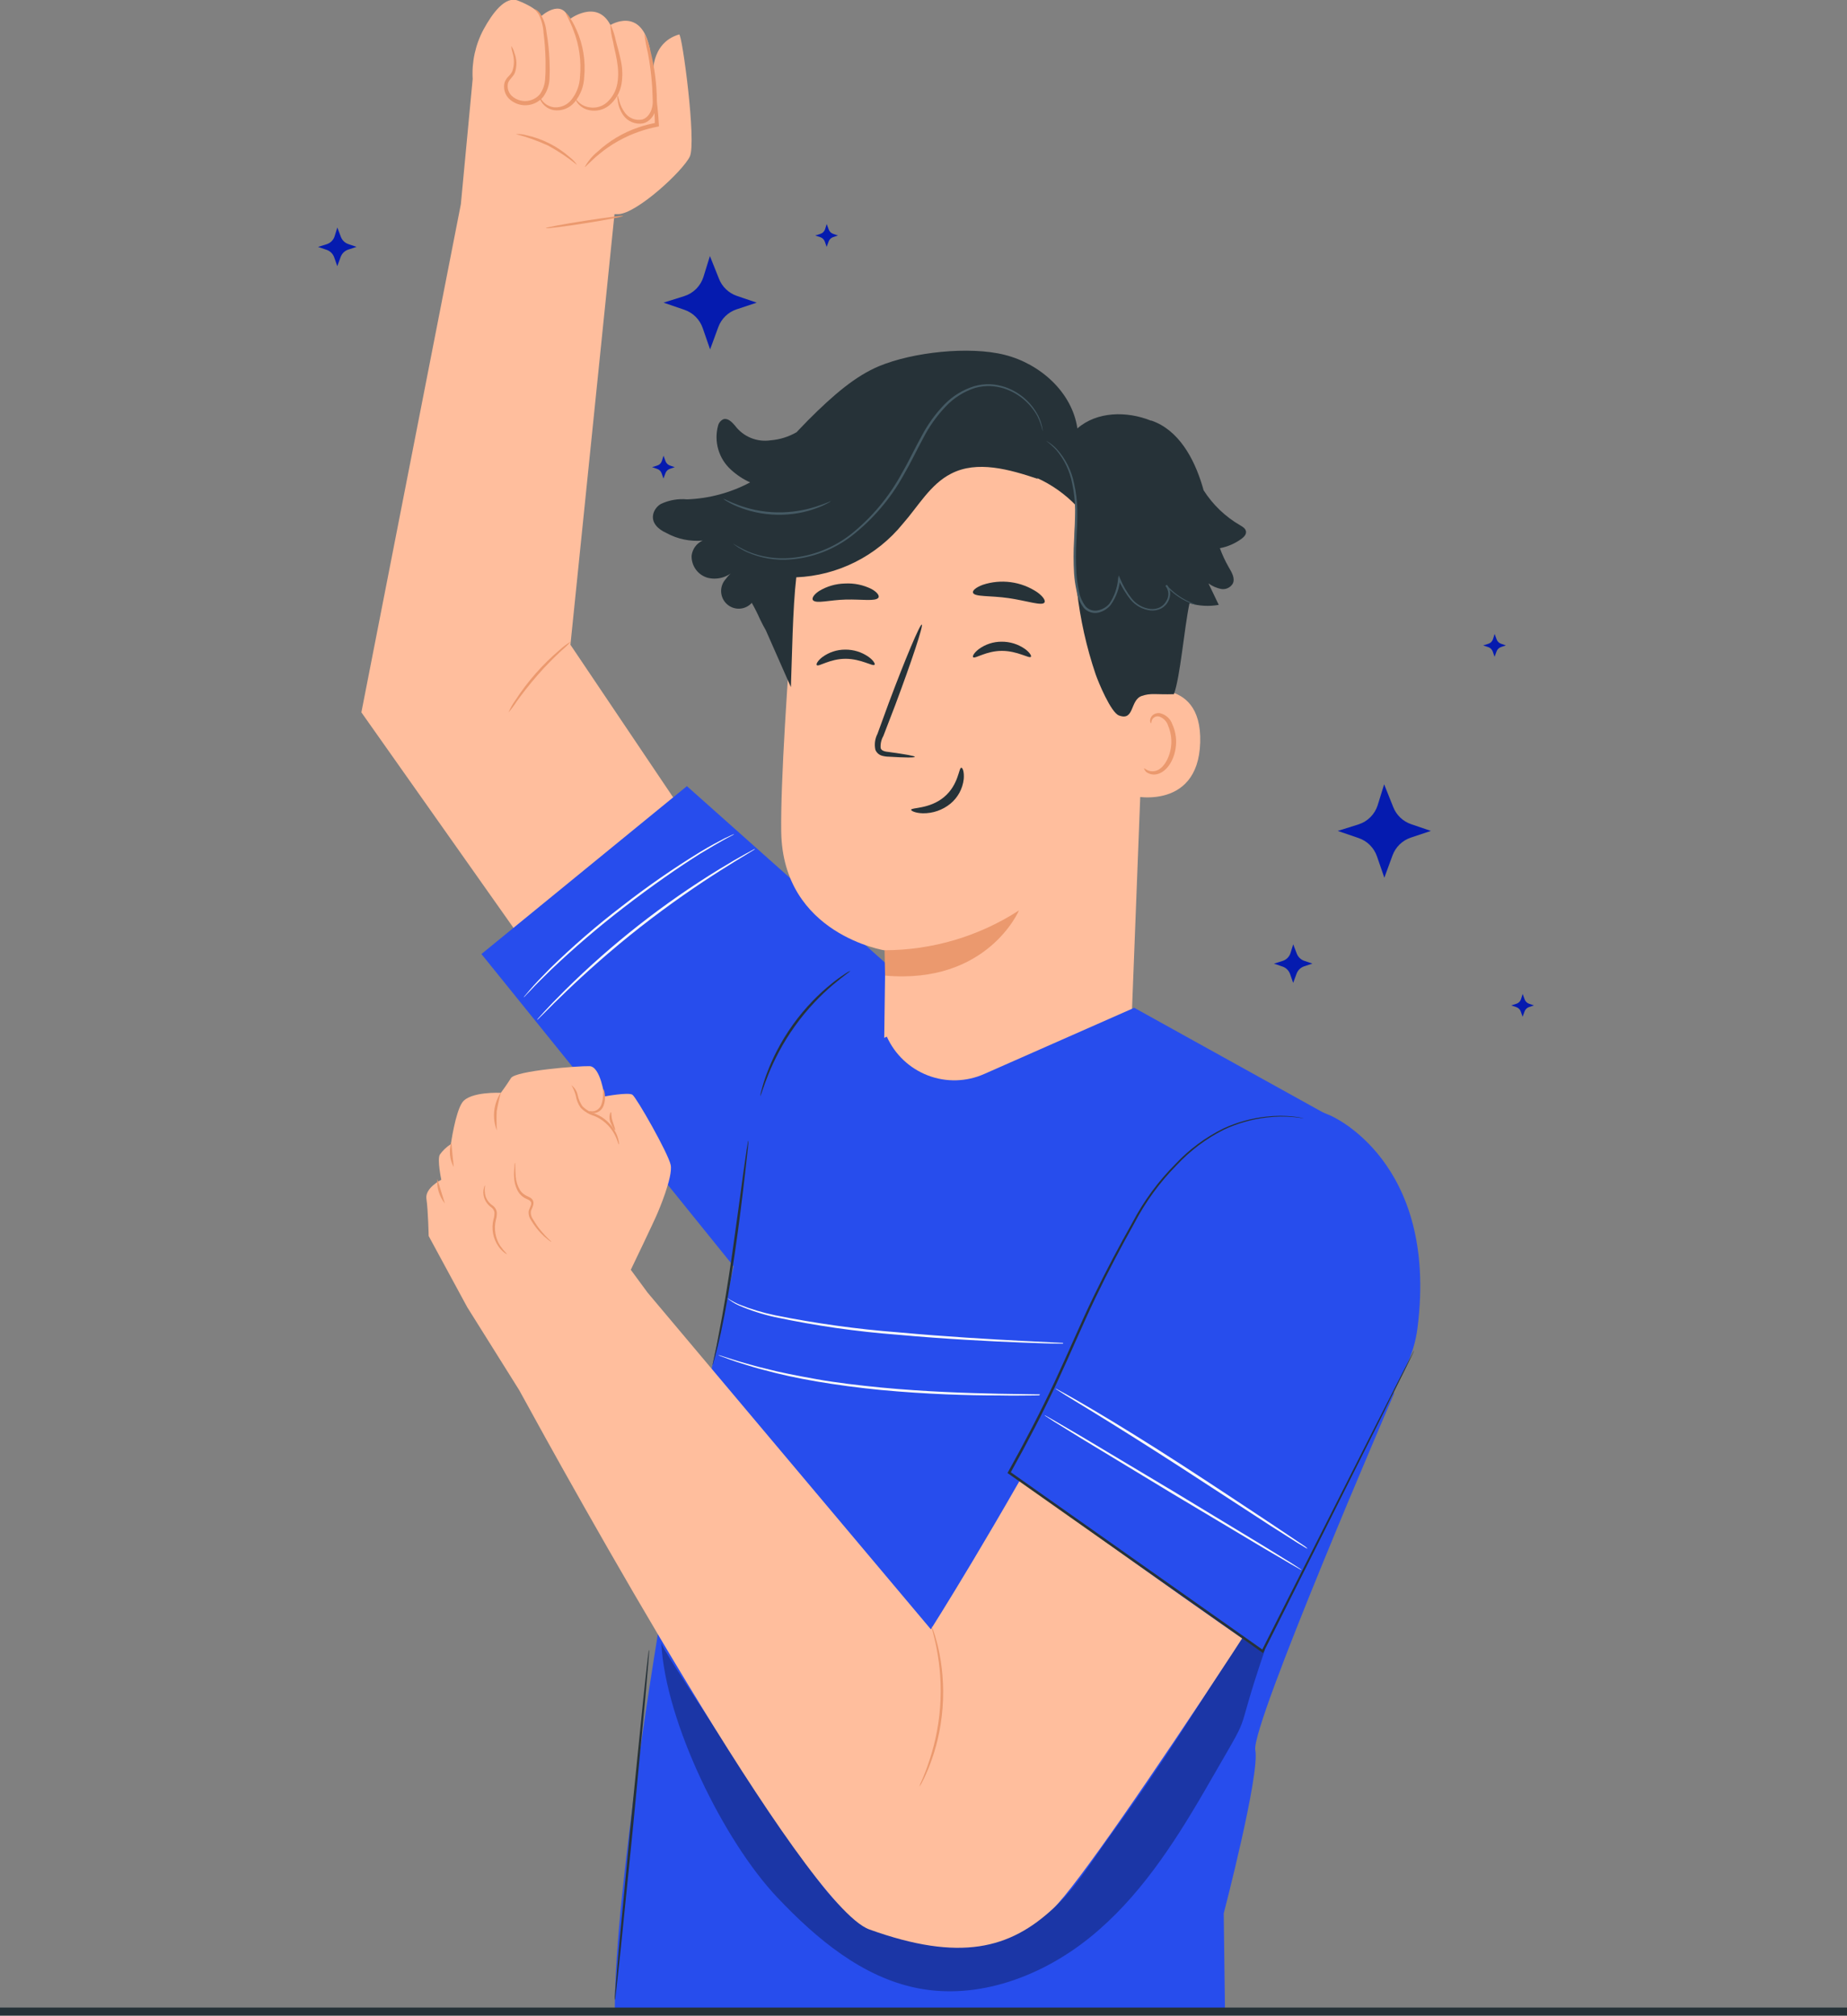 <svg width="360" height="393" viewBox="0 0 360 393" fill="none" xmlns="http://www.w3.org/2000/svg">
<rect x="0" y="0" width="360" height="393" fill="#808080" stroke="none"/>
<g clip-path="url(#clip0_3_15150)">
<path d="M134.853 160.855L111.184 125.684L119.77 41.745H120.469C124.058 41.698 133.129 33.317 134.453 30.508C135.776 27.699 132.952 6.583 132.374 6.714C126.613 8.4 127.293 15.001 127.293 15.001L126.622 9.383C124.916 1.189 118.978 4.879 118.978 4.879C116.311 -0.3 110.96 3.783 110.96 3.783C109.478 -0.609 105.367 3.259 105.367 3.259C105.367 3.259 105.367 1.854 100.93 0.112C98.497 -0.824 96.007 2.51 94.255 5.731C92.668 8.692 91.932 12.038 92.129 15.395L89.827 39.797L70.436 138.859L122.641 212.835L156.565 178.347L134.853 160.855Z" fill="#FFBE9D"/>
<path d="M113.981 32.559C114.599 31.427 115.428 30.425 116.423 29.609C118.708 27.487 121.411 25.87 124.357 24.861C125.531 24.45 126.738 24.137 127.964 23.925L127.638 24.318C127.638 21.64 127.284 19.346 127.209 17.67C127.104 16.787 127.139 15.892 127.312 15.02C127.529 15.875 127.66 16.751 127.703 17.633C128.067 19.843 128.307 22.072 128.421 24.309V24.646L128.086 24.712C126.905 24.938 125.743 25.251 124.608 25.648C121.757 26.632 119.104 28.123 116.778 30.049C114.997 31.519 114.065 32.643 113.981 32.559Z" fill="#EB996E"/>
<path d="M99.643 8.952C99.918 9.338 100.117 9.774 100.231 10.235C100.737 11.468 100.79 12.843 100.38 14.112C100.072 14.973 99.177 15.516 99 16.256C98.912 16.688 98.932 17.135 99.059 17.556C99.186 17.978 99.415 18.362 99.727 18.672C100.105 19.024 100.549 19.296 101.034 19.471C101.518 19.647 102.033 19.723 102.547 19.694C103.062 19.665 103.565 19.532 104.027 19.303C104.489 19.075 104.9 18.755 105.237 18.363C105.874 17.446 106.23 16.362 106.262 15.245C106.346 14.13 106.346 13.007 106.337 11.967C106.308 10.088 106.174 8.213 105.936 6.349C105.869 5.114 105.552 3.907 105.003 2.8C104.745 2.429 104.458 2.078 104.146 1.751C104.146 1.751 104.696 1.863 105.274 2.613C105.976 3.729 106.404 4.997 106.523 6.311C106.846 8.169 107.042 10.046 107.11 11.93C107.167 13.053 107.167 14.178 107.11 15.301C107.066 16.595 106.634 17.845 105.87 18.887C105.465 19.371 104.965 19.765 104.401 20.045C103.837 20.325 103.221 20.485 102.593 20.514C101.965 20.544 101.337 20.444 100.749 20.218C100.161 19.993 99.626 19.648 99.177 19.206C98.784 18.799 98.502 18.298 98.356 17.75C98.211 17.203 98.208 16.627 98.347 16.078C98.519 15.604 98.8 15.177 99.168 14.833C99.445 14.561 99.675 14.245 99.848 13.896C100.248 12.748 100.274 11.502 99.923 10.338C99.776 9.888 99.682 9.423 99.643 8.952Z" fill="#EB996E"/>
<path d="M105.227 18.887C105.302 18.887 105.376 19.243 105.777 19.73C106.351 20.405 107.163 20.832 108.042 20.919C108.682 20.963 109.322 20.849 109.908 20.586C110.493 20.323 111.005 19.92 111.398 19.412C112.408 18.134 112.986 16.566 113.048 14.936C113.328 11.905 112.904 8.85 111.809 6.012C110.998 3.811 110.168 2.594 110.28 2.519C110.392 2.444 111.37 3.577 112.349 5.787C113.649 8.675 114.173 11.855 113.869 15.011C113.801 16.805 113.146 18.526 112.004 19.908C111.524 20.488 110.906 20.936 110.206 21.212C109.507 21.487 108.75 21.579 108.005 21.481C107.511 21.407 107.037 21.228 106.616 20.957C106.195 20.686 105.836 20.328 105.563 19.908C105.153 19.299 105.19 18.887 105.227 18.887Z" fill="#EB996E"/>
<path d="M112.228 19.346C112.294 19.346 112.452 19.608 112.872 20.002C113.474 20.526 114.223 20.853 115.016 20.938C115.59 21.02 116.175 20.978 116.733 20.817C117.29 20.655 117.807 20.378 118.251 20.002C119.348 19.028 120.082 17.706 120.329 16.256C120.879 13.156 119.845 10.235 119.49 8.137C119.178 7.014 119 5.857 118.959 4.691C119.452 5.749 119.818 6.862 120.05 8.006C120.329 9.046 120.684 10.263 120.982 11.677C121.34 13.231 121.391 14.841 121.131 16.415C120.842 18.037 119.99 19.503 118.726 20.554C118.199 20.977 117.586 21.279 116.931 21.441C116.276 21.602 115.594 21.619 114.932 21.491C114.041 21.336 113.232 20.872 112.648 20.18C112.256 19.711 112.191 19.355 112.228 19.346Z" fill="#EB996E"/>
<path d="M120.366 18.625C120.432 18.625 120.506 18.981 120.683 19.618C120.91 20.5 121.309 21.327 121.858 22.052C122.238 22.55 122.75 22.931 123.335 23.151C123.92 23.371 124.555 23.422 125.167 23.298C126.491 22.933 127.339 21.247 127.218 19.552C127.169 16.469 126.857 13.396 126.286 10.366C125.98 9.117 125.746 7.85 125.587 6.573C126.196 7.724 126.624 8.962 126.855 10.244C127.601 13.291 127.995 16.414 128.029 19.552C128.16 21.425 127.2 23.569 125.354 24.047C124.612 24.182 123.848 24.098 123.153 23.805C122.458 23.513 121.863 23.024 121.438 22.399C120.885 21.589 120.533 20.658 120.413 19.683C120.282 19.009 120.32 18.634 120.366 18.625Z" fill="#EB996E"/>
<path d="M99.112 138.887C99.465 138.046 99.913 137.249 100.445 136.509C102.838 132.821 105.756 129.506 109.105 126.667C109.769 126.046 110.501 125.503 111.287 125.047C110.677 125.715 110.023 126.341 109.329 126.92C108.108 128.062 106.458 129.673 104.78 131.602C103.102 133.531 101.703 135.348 100.725 136.715C100.236 137.475 99.698 138.2 99.112 138.887Z" fill="#EB996E"/>
<path d="M182.723 196.748L133.884 153.242L93.835 185.97L150.608 256.275L182.723 196.748Z" fill="#274DED"/>
<path d="M102.067 194.425C102.155 194.273 102.262 194.131 102.384 194.004L103.372 192.843C104.23 191.832 105.553 190.446 107.213 188.769C111.626 184.454 116.296 180.41 121.196 176.662C126.048 172.87 131.109 169.356 136.354 166.137C138.377 164.91 140.083 164.011 141.239 163.412C141.836 163.121 142.302 162.915 142.619 162.775C142.775 162.693 142.941 162.63 143.113 162.588C142.973 162.7 142.819 162.794 142.656 162.869L141.314 163.58C140.167 164.226 138.517 165.172 136.513 166.389C132.523 168.89 127.144 172.588 121.448 176.999C116.585 180.747 111.917 184.744 107.464 188.976C105.777 190.624 104.416 191.963 103.521 192.936L102.468 194.032C102.351 194.18 102.217 194.312 102.067 194.425Z" fill="#FAFAFA"/>
<path d="M147.196 165.472C147.057 165.596 146.904 165.702 146.739 165.79L145.397 166.614C144.222 167.317 142.526 168.356 140.456 169.667C136.317 172.289 130.705 176.091 124.813 180.707C118.922 185.324 113.888 189.874 110.355 193.274C108.583 194.969 107.166 196.364 106.206 197.347L105.078 198.461C104.953 198.599 104.812 198.722 104.659 198.826C104.757 198.67 104.872 198.525 105.004 198.396L106.066 197.216C106.999 196.195 108.369 194.763 110.112 193.03C119.226 184.003 129.349 176.066 140.279 169.377C142.377 168.103 144.092 167.101 145.304 166.446L146.693 165.697C146.851 165.602 147.02 165.527 147.196 165.472Z" fill="#FAFAFA"/>
<path d="M112.471 32.147C110.719 30.736 108.847 29.483 106.877 28.401C104.837 27.462 102.719 26.703 100.547 26.135C101.22 26.096 101.894 26.169 102.542 26.35C105.723 27.033 108.674 28.529 111.109 30.695C111.639 31.101 112.099 31.592 112.471 32.147Z" fill="#EB996E"/>
<path d="M113.953 43.534C118.104 42.882 121.452 42.246 121.432 42.114C121.411 41.981 118.029 42.401 113.879 43.053C109.728 43.704 106.38 44.34 106.4 44.473C106.421 44.606 109.803 44.185 113.953 43.534Z" fill="#EB996E"/>
<path d="M154.887 114.279C155.62 104.897 159.842 96.135 166.714 89.738C173.585 83.341 182.602 79.776 191.971 79.753H193.901C214.718 80.933 225.345 99.343 223.602 120.215L219.873 216.665H172.152L172.572 185.286C172.572 185.286 152.557 182.205 152.268 162.11C152.137 152.371 153.47 132.37 154.887 114.279Z" fill="#FFBE9D"/>
<path d="M172.413 185.23C181.705 185.218 190.797 182.523 198.608 177.467C198.608 177.467 192.474 191.944 172.506 190.174L172.413 185.23Z" fill="#EB996E"/>
<path d="M159.203 129.654C159.557 130.029 161.72 128.418 164.796 128.418C167.873 128.418 170.129 129.963 170.455 129.579C170.623 129.411 170.259 128.737 169.271 128.025C167.94 127.102 166.358 126.614 164.741 126.63C163.142 126.627 161.585 127.135 160.294 128.081C159.343 128.812 159.026 129.486 159.203 129.654Z" fill="#263238"/>
<path d="M189.678 128.109C190.032 128.484 192.195 126.873 195.271 126.873C198.348 126.873 200.604 128.418 200.93 128.034C201.088 127.866 200.734 127.192 199.746 126.48C198.415 125.557 196.833 125.069 195.215 125.085C193.617 125.082 192.06 125.591 190.769 126.536C189.827 127.267 189.491 127.941 189.678 128.109Z" fill="#263238"/>
<path d="M178.304 147.53C178.304 147.352 176.44 147.025 173.308 146.594C172.524 146.519 171.779 146.36 171.648 145.817C171.581 145.001 171.763 144.184 172.17 143.476L174.482 137.464C177.689 128.905 180.01 121.873 179.665 121.751C179.32 121.629 176.44 128.456 173.233 137.014L171.024 143.064C170.531 144.017 170.389 145.115 170.623 146.163C170.737 146.442 170.913 146.69 171.138 146.89C171.362 147.089 171.629 147.235 171.919 147.315C172.353 147.434 172.801 147.497 173.252 147.502C176.365 147.699 178.304 147.708 178.304 147.53Z" fill="#263238"/>
<path d="M187.366 149.647C186.863 149.647 186.863 152.971 184.019 155.359C181.176 157.746 177.615 157.381 177.587 157.849C177.587 158.055 178.379 158.496 179.88 158.533C181.834 158.562 183.735 157.899 185.25 156.66C186.699 155.463 187.628 153.747 187.841 151.875C187.963 150.461 187.627 149.628 187.366 149.647Z" fill="#263238"/>
<path d="M189.65 115.543C189.929 116.386 193.015 116.067 196.604 116.592C200.193 117.116 203.13 118.174 203.586 117.434C203.81 117.079 203.325 116.273 202.169 115.44C200.625 114.405 198.866 113.738 197.026 113.488C195.186 113.238 193.314 113.412 191.551 113.998C190.209 114.494 189.491 115.14 189.65 115.543Z" fill="#263238"/>
<path d="M158.476 117.022C159.147 117.715 161.729 116.947 164.843 116.872C167.957 116.798 170.604 117.266 171.201 116.526C171.462 116.17 171.042 115.468 169.877 114.822C168.269 114.015 166.479 113.644 164.684 113.745C162.897 113.781 161.15 114.291 159.622 115.224C158.532 115.955 158.177 116.685 158.476 117.022Z" fill="#263238"/>
<path d="M220.6 135.104C220.945 134.954 234.332 130.993 233.931 144.73C233.53 158.467 219.873 155.218 219.863 154.825C219.854 154.432 220.6 135.104 220.6 135.104Z" fill="#FFBE9D"/>
<path d="M222.995 149.75C223.061 149.75 223.229 149.927 223.629 150.124C224.189 150.385 224.827 150.419 225.41 150.218C226.874 149.731 228.16 147.465 228.3 144.983C228.36 143.811 228.159 142.641 227.713 141.556C227.592 141.128 227.371 140.736 227.07 140.41C226.769 140.084 226.395 139.835 225.979 139.683C225.706 139.602 225.415 139.62 225.154 139.733C224.893 139.845 224.68 140.047 224.552 140.301C224.356 140.676 224.44 140.957 224.366 140.975C224.291 140.994 224.077 140.732 224.207 140.17C224.293 139.833 224.49 139.536 224.767 139.327C225.151 139.055 225.626 138.944 226.09 139.018C226.648 139.147 227.164 139.416 227.588 139.801C228.012 140.187 228.331 140.675 228.514 141.219C229.06 142.428 229.304 143.752 229.223 145.077C229.055 147.886 227.563 150.386 225.568 150.901C225.197 150.998 224.809 151.009 224.433 150.935C224.057 150.86 223.703 150.702 223.396 150.471C223.051 150.087 222.949 149.778 222.995 149.75Z" fill="#EB996E"/>
<path d="M127.345 100.12C127.576 99.321 128.105 98.643 128.822 98.227C130.411 97.481 132.17 97.175 133.916 97.34C138.209 97.184 142.411 96.053 146.208 94.032C144.84 93.412 143.579 92.578 142.472 91.559C141.31 90.51 140.459 89.158 140.013 87.653C139.566 86.149 139.542 84.55 139.943 83.032C140.005 82.746 140.133 82.479 140.316 82.251C140.498 82.024 140.731 81.841 140.995 81.719C141.878 81.446 142.693 82.299 143.27 82.981C144.06 84.037 145.119 84.859 146.335 85.36C147.552 85.861 148.88 86.023 150.18 85.829C151.975 85.691 153.716 85.149 155.274 84.243L155.444 84.055L157.481 81.941C162.574 76.825 166.836 73.26 171.318 71.384C177.888 68.639 188.907 67.428 195.817 69.167C202.727 70.907 208.958 76.432 209.993 83.51C213.813 80.184 219.603 80.099 224.322 81.992H224.441C229.704 83.8 232.727 89.325 234.339 94.68C234.424 94.97 234.509 95.277 234.594 95.567C236.387 98.38 238.827 100.72 241.708 102.388C242.217 102.678 242.794 103.036 242.862 103.616C242.93 104.196 242.455 104.674 241.979 105.032C240.728 105.946 239.29 106.57 237.769 106.856C238.23 108.125 238.798 109.352 239.467 110.523C240.061 111.529 240.791 112.723 240.282 113.763C240.05 114.15 239.707 114.458 239.298 114.643C238.888 114.829 238.432 114.885 237.99 114.804C237.109 114.62 236.277 114.254 235.545 113.729L237.548 117.907C235.648 118.248 233.694 118.137 231.844 117.583C230.791 122.614 230.061 131.909 228.805 135.319C225.222 135.422 224.339 135.047 222.54 135.66C220.214 136.462 221.148 140.623 218.092 139.463C216.53 138.884 214.085 133 213.542 131.414C209.976 120.883 208.708 109.704 209.823 98.636C207.622 96.331 204.999 94.473 202.099 93.162L202.336 93.367C196.785 91.508 190.452 89.683 185.358 92.344C181.318 94.407 178.975 98.688 175.97 102.098C173.44 105.214 170.282 107.755 166.702 109.554C163.123 111.353 159.205 112.369 155.206 112.535C154.493 118.538 154.374 128.344 154.153 133.938L149.264 122.853C148.873 122.205 148.551 121.54 148.228 120.892L148.126 120.687C147.649 119.603 147.116 118.544 146.53 117.515C145.92 118.194 145.067 118.601 144.158 118.647C143.249 118.694 142.358 118.375 141.683 117.762C141.008 117.15 140.602 116.292 140.556 115.379C140.51 114.466 140.827 113.572 141.437 112.894C141.912 112.241 142.485 111.666 143.135 111.188C142.46 111.86 141.624 112.345 140.708 112.596C139.791 112.847 138.826 112.856 137.905 112.621C136.992 112.354 136.192 111.791 135.63 111.02C135.068 110.249 134.776 109.313 134.798 108.357C134.865 107.713 135.1 107.098 135.478 106.574C135.857 106.051 136.366 105.636 136.955 105.373C134.5 105.595 132.036 105.079 129.875 103.889C128.262 103.173 126.887 101.877 127.345 100.12Z" fill="#263238"/>
<path d="M203.881 85.914C204.595 86.463 205.265 87.068 205.884 87.722C207.467 89.604 208.538 91.866 208.991 94.288C209.352 95.969 209.54 97.684 209.551 99.404C209.551 101.229 209.45 103.19 209.348 105.27C209.213 107.44 209.213 109.616 209.348 111.785C209.426 112.933 209.591 114.073 209.84 115.196C210.024 116.409 210.515 117.554 211.266 118.521C211.616 118.902 212.058 119.185 212.548 119.344C213.039 119.502 213.563 119.53 214.068 119.425C215.022 119.203 215.875 118.669 216.495 117.907C217.561 116.401 218.2 114.633 218.346 112.791H217.938C218.555 114.285 219.384 115.681 220.4 116.935C221.378 118.098 222.765 118.837 224.271 118.999C224.972 119.066 225.677 118.936 226.309 118.624C226.895 118.313 227.374 117.831 227.684 117.242C227.965 116.719 228.106 116.131 228.091 115.537C228.059 114.966 227.831 114.423 227.446 114.002L227.242 114.19C228.433 115.531 229.89 116.606 231.521 117.345C231.952 117.537 232.394 117.702 232.845 117.839L233.32 117.959L232.879 117.771C232.59 117.652 232.149 117.481 231.589 117.208C229.979 116.443 228.541 115.358 227.361 114.019L227.157 114.207C227.488 114.619 227.683 115.126 227.713 115.655C227.744 116.184 227.609 116.709 227.327 117.157C227.046 117.682 226.614 118.11 226.088 118.385C225.514 118.666 224.872 118.778 224.237 118.709C222.831 118.543 221.543 117.841 220.638 116.748C219.688 115.544 218.911 114.212 218.329 112.791L218.04 112.16L217.921 112.842C217.787 114.578 217.201 116.248 216.224 117.686C215.641 118.356 214.852 118.812 213.983 118.982C213.554 119.073 213.11 119.05 212.693 118.916C212.276 118.781 211.901 118.539 211.606 118.214C210.912 117.308 210.457 116.24 210.281 115.111C210.037 113.987 209.879 112.847 209.806 111.7C209.676 109.547 209.676 107.389 209.806 105.236C209.908 103.173 210.027 101.195 209.976 99.353C209.943 97.63 209.733 95.916 209.348 94.237C208.858 91.775 207.721 89.49 206.054 87.62C205.433 86.93 204.698 86.353 203.881 85.914Z" fill="#455A64"/>
<path d="M142.897 105.97L143.05 106.106L143.542 106.464C143.811 106.662 144.095 106.838 144.391 106.993C144.779 107.229 145.182 107.44 145.596 107.624C148.264 108.802 151.181 109.294 154.085 109.056C158.403 108.718 162.531 107.13 165.97 104.486C170.137 101.243 173.603 97.181 176.157 92.548C177.566 90.127 178.72 87.654 179.977 85.352C181.128 83.118 182.591 81.063 184.323 79.246C185.887 77.581 187.843 76.338 190.01 75.631C190.986 75.348 192 75.221 193.015 75.256C193.95 75.298 194.875 75.465 195.766 75.75C198.496 76.658 200.787 78.563 202.184 81.088C202.646 82.034 202.999 83.029 203.236 84.055C203.246 83.988 203.246 83.919 203.236 83.851L203.134 83.237C202.963 82.464 202.701 81.714 202.353 81.003C201.776 79.89 201.019 78.882 200.112 78.018C198.904 76.864 197.462 75.986 195.885 75.443C194.962 75.135 194.003 74.951 193.032 74.897C191.978 74.856 190.924 74.983 189.909 75.273C187.686 75.959 185.672 77.196 184.051 78.871C182.279 80.708 180.781 82.793 179.603 85.062C178.313 87.364 177.175 89.854 175.783 92.241C173.289 96.855 169.894 100.915 165.8 104.179C162.429 106.797 158.381 108.389 154.136 108.767C151.279 109.025 148.402 108.586 145.749 107.487C144.77 107.037 143.818 106.531 142.897 105.97Z" fill="#455A64"/>
<path d="M140.996 97.238C141.209 97.436 141.449 97.602 141.709 97.733C142.383 98.133 143.087 98.481 143.814 98.773C144.913 99.224 146.049 99.578 147.209 99.83C150 100.453 152.886 100.511 155.698 100.001C156.854 99.792 157.99 99.484 159.094 99.08C159.836 98.818 160.557 98.499 161.25 98.125C161.514 98.006 161.759 97.851 161.98 97.665C161.98 97.665 160.86 98.159 158.992 98.773C157.882 99.125 156.747 99.393 155.597 99.575C152.819 100.031 149.983 99.973 147.226 99.404C146.101 99.168 144.995 98.849 143.916 98.449C142.099 97.784 141.047 97.17 140.996 97.238Z" fill="#455A64"/>
<path d="M119.835 391.445C119.835 391.033 119.835 394.376 119.835 391.445C119.835 367.847 128.859 314.66 128.859 314.66C129.876 307.168 150.478 212.058 150.478 212.058L172.851 202.076C174.421 205.552 177.293 208.267 180.842 209.63C184.392 210.994 188.334 210.897 191.813 209.361L221.075 196.448L263.025 219.708L271.705 271.679C271.705 271.679 243.738 336.459 244.67 341.141C245.602 345.823 238.517 372.979 238.517 372.979L238.76 391.613L119.835 391.445Z" fill="#274DED"/>
<g opacity="0.3">
<path d="M154.663 359.644C160.406 367.978 163.985 373.878 172.376 376.649C188.326 381.968 193.453 379.037 201.2 374.927C207.604 371.527 211.911 363.999 216.181 358.127C227.321 342.817 232.541 333.856 242.451 318.686L246.553 321.58C239.766 341.469 245.22 330.944 234.742 349.166C228.645 359.673 221.867 370.038 212.461 377.642C203.055 385.246 190.629 389.909 178.771 387.54C168.003 385.386 159.101 377.886 151.531 369.898C141.015 358.802 129.67 335.598 128.896 320.287C128.896 321.346 147.233 348.866 154.663 359.644Z" fill="black"/>
</g>
<path d="M138.899 266.098C138.9 265.946 138.922 265.794 138.965 265.648L139.235 264.384C139.487 263.288 139.813 261.706 140.167 259.702C140.941 255.769 141.864 250.338 142.731 244.251C143.598 238.165 144.325 232.696 144.866 228.726L145.537 224.044L145.751 222.77C145.767 222.619 145.805 222.471 145.863 222.33C145.884 222.479 145.884 222.631 145.863 222.78L145.742 224.063L145.22 228.745C144.763 232.734 144.111 238.24 143.225 244.298C142.339 250.357 141.361 255.825 140.512 259.749C140.083 261.715 139.701 263.288 139.393 264.375L139.039 265.62C139.018 265.786 138.971 265.947 138.899 266.098Z" fill="#263238"/>
<path d="M119.835 389.9C119.813 389.666 119.813 389.431 119.835 389.197L119.984 387.203L120.618 379.871L122.912 355.712L125.345 331.562L126.137 324.248L126.38 322.263C126.398 322.029 126.439 321.797 126.501 321.57C126.523 321.804 126.523 322.039 126.501 322.273L126.352 324.267L125.718 331.599L123.424 355.758L120.991 379.908L120.199 387.222L119.956 389.207C119.938 389.441 119.897 389.673 119.835 389.9Z" fill="#263238"/>
<path d="M209.273 261.912C209.041 261.934 208.807 261.934 208.574 261.912H206.579C204.845 261.912 202.338 261.818 199.233 261.706C193.034 261.463 184.467 261.041 174.995 260.18C166.935 259.57 158.925 258.419 151.018 256.734C148.615 256.205 146.267 255.446 144.008 254.468C143.183 254.097 142.414 253.612 141.724 253.026C141.724 252.979 142.507 253.597 144.092 254.29C146.364 255.192 148.709 255.894 151.102 256.387C159.021 257.979 167.028 259.089 175.079 259.711C184.504 260.573 193.062 261.051 199.252 261.378L206.588 261.743L208.583 261.846C208.815 261.847 209.046 261.869 209.273 261.912Z" fill="#FAFAFA"/>
<path d="M204.146 271.903C203.927 271.944 203.706 271.963 203.484 271.96L201.619 272.016C199.979 272.016 197.592 272.081 194.656 272.016C188.773 272.016 180.672 271.791 171.695 270.948C167.22 270.508 162.979 269.937 159.138 269.281C155.297 268.626 151.866 267.867 149.032 267.081C147.606 266.725 146.329 266.332 145.21 265.985C144.092 265.639 143.131 265.339 142.358 265.049L140.577 264.393C140.367 264.326 140.164 264.238 139.971 264.131C140.191 264.166 140.406 264.223 140.614 264.3L142.423 264.871C143.197 265.133 144.166 265.423 145.285 265.732C146.404 266.041 147.681 266.425 149.116 266.753C151.913 267.502 155.39 268.167 159.212 268.851C163.034 269.534 167.276 270.031 171.741 270.471C180.663 271.313 188.783 271.557 194.665 271.679L201.629 271.791H203.493C203.714 271.807 203.932 271.845 204.146 271.903Z" fill="#FAFAFA"/>
<path d="M165.747 189.238C165.794 189.313 164.358 190.268 162.251 192.047C161.022 193.102 159.849 194.221 158.737 195.399C156.011 198.291 153.682 201.534 151.81 205.044C151.047 206.477 150.359 207.949 149.75 209.455C148.715 212.03 148.268 213.697 148.184 213.678C148.226 213.274 148.311 212.875 148.436 212.489C148.711 211.419 149.044 210.366 149.433 209.333C150.002 207.795 150.666 206.294 151.419 204.838C153.267 201.263 155.626 197.979 158.42 195.09C159.56 193.911 160.771 192.804 162.046 191.775C162.899 191.078 163.789 190.428 164.712 189.828C165.036 189.596 165.383 189.398 165.747 189.238Z" fill="#263238"/>
<path d="M86.014 229.971C86.014 229.971 85.194 226.095 85.716 225.083C86.298 224.263 87.032 223.563 87.879 223.023C87.879 223.023 88.746 216.834 90.107 214.895C91.645 212.723 97.62 213.022 97.62 213.022C97.62 213.022 98.702 211.58 99.597 210.148C100.492 208.715 112.741 207.76 114.904 207.825C117.067 207.891 117.812 213.734 117.812 213.734C117.812 213.734 122.474 212.854 123.266 213.397C124.058 213.94 130.22 224.746 130.724 227.078C131.227 229.409 128.17 236.442 128.17 236.442C127.489 238.099 122.949 247.519 122.949 247.519L126.221 251.967L181.437 317.6C181.437 317.6 194.153 297.608 209.068 270.115C225.373 240.047 234.238 217.611 251.885 217.096L271.695 271.154C267.547 281.324 213.767 364.102 205.311 371.986C196.856 379.871 187.133 382.474 169.449 376.106C156.593 371.471 110.485 287.981 101.191 270.967L91.067 254.805L83.553 240.937C83.553 240.937 83.441 235.833 83.115 233.698C82.789 231.563 86.014 229.971 86.014 229.971Z" fill="#FFBE9D"/>
<path d="M111.371 211.533C112.003 212.011 112.44 212.703 112.601 213.481C112.763 214.261 113.08 215 113.533 215.654C114.229 216.339 115.085 216.838 116.022 217.105C117.784 217.808 119.222 219.143 120.059 220.851C120.307 221.361 120.485 221.903 120.59 222.461C120.665 222.855 120.656 223.079 120.59 223.079C120.525 223.079 120.376 222.218 119.714 221C118.844 219.423 117.462 218.194 115.799 217.517C114.789 217.222 113.875 216.663 113.151 215.897C112.67 215.19 112.351 214.384 112.219 213.537C112.033 212.832 111.748 212.157 111.371 211.533Z" fill="#EB996E"/>
<path d="M114.913 216.609C114.913 216.534 115.277 216.693 115.78 216.609C116.104 216.528 116.404 216.369 116.652 216.146C116.901 215.922 117.091 215.641 117.207 215.326C117.442 214.656 117.556 213.948 117.542 213.238C117.542 212.676 117.542 212.301 117.598 212.301C117.654 212.301 117.794 212.629 117.878 213.238C117.996 214.01 117.915 214.8 117.645 215.532C117.503 215.925 117.252 216.27 116.922 216.526C116.591 216.781 116.195 216.937 115.78 216.974C115.165 216.965 114.857 216.646 114.913 216.609Z" fill="#EB996E"/>
<path d="M119.863 220.308C119.751 220.308 119.332 219.661 118.931 218.66C118.783 218.216 118.754 217.741 118.847 217.283C118.931 216.937 119.052 216.749 119.108 216.768C119.164 216.787 119.108 217.611 119.388 218.519C119.667 219.427 120.012 220.27 119.863 220.308Z" fill="#EB996E"/>
<path d="M96.837 220.354C96.364 219.141 96.191 217.831 96.332 216.537C96.474 215.242 96.925 214.001 97.648 212.919C97.311 214.128 97.034 215.353 96.819 216.59C96.762 217.844 96.768 219.101 96.837 220.354Z" fill="#EB996E"/>
<path d="M88.438 227.48C88.038 226.756 87.79 225.956 87.71 225.132C87.63 224.307 87.719 223.475 87.972 222.686C88.111 224.286 88.266 225.884 88.438 227.48Z" fill="#EB996E"/>
<path d="M86.713 234.597C85.632 233.249 85.102 231.538 85.231 229.812C85.737 231.403 86.232 232.998 86.713 234.597Z" fill="#EB996E"/>
<path d="M179.19 348.295C179.303 347.888 179.456 347.492 179.647 347.115C179.815 346.741 180.01 346.291 180.215 345.748C180.42 345.205 180.682 344.606 180.905 343.875C181.469 342.272 181.939 340.637 182.313 338.978C183.225 334.91 183.539 330.73 183.245 326.571C183.126 324.874 182.908 323.185 182.593 321.514C182.481 320.793 182.313 320.156 182.192 319.641C182.071 319.126 181.949 318.592 181.837 318.199C181.704 317.798 181.61 317.383 181.558 316.963C181.75 317.343 181.903 317.742 182.015 318.152C182.154 318.536 182.304 319.014 182.453 319.576C182.602 320.138 182.798 320.774 182.928 321.448C183.296 323.127 183.551 324.829 183.693 326.543C184.044 330.745 183.73 334.977 182.76 339.081C182.364 340.752 181.856 342.394 181.241 343.997C180.998 344.69 180.709 345.289 180.486 345.823C180.262 346.357 180.038 346.806 179.842 347.171C179.664 347.568 179.445 347.944 179.19 348.295Z" fill="#EB996E"/>
<path d="M100.38 226.619C100.464 226.619 100.38 227.658 100.51 229.297C100.579 230.242 100.863 231.158 101.34 231.975C101.634 232.426 102.038 232.794 102.514 233.043C102.757 233.174 103.055 233.277 103.344 233.455C103.518 233.548 103.667 233.682 103.778 233.845C103.89 234.008 103.962 234.195 103.987 234.391C103.987 235.215 103.512 235.711 103.456 236.264C103.441 236.79 103.606 237.305 103.922 237.725C104.403 238.56 104.958 239.35 105.581 240.084C106.644 241.339 107.446 241.957 107.446 242.041C107.446 242.126 107.204 241.938 106.831 241.658C106.304 241.252 105.811 240.805 105.358 240.318C104.683 239.597 104.086 238.806 103.577 237.959C103.19 237.453 102.995 236.826 103.027 236.189C103.139 235.515 103.605 234.981 103.54 234.494C103.475 234.007 102.878 233.82 102.328 233.558C101.785 233.263 101.328 232.831 101.004 232.303C100.504 231.419 100.229 230.425 100.203 229.409C100.167 228.744 100.189 228.077 100.268 227.415C100.251 227.145 100.289 226.874 100.38 226.619Z" fill="#EB996E"/>
<path d="M94.553 231.039C94.426 231.745 94.454 232.471 94.637 233.164C94.871 233.896 95.344 234.526 95.98 234.953C96.201 235.1 96.39 235.29 96.536 235.512C96.682 235.734 96.781 235.983 96.828 236.245C96.865 236.783 96.801 237.323 96.642 237.837C96.443 238.678 96.413 239.549 96.554 240.402C96.694 241.254 97.003 242.069 97.462 242.8C97.883 243.393 98.344 243.956 98.842 244.486C98.842 244.486 98.627 244.42 98.32 244.186C97.882 243.851 97.498 243.449 97.182 242.997C96.65 242.243 96.284 241.383 96.11 240.475C95.936 239.567 95.959 238.633 96.175 237.734C96.322 237.278 96.388 236.799 96.371 236.32C96.335 236.115 96.258 235.92 96.144 235.746C96.031 235.572 95.883 235.423 95.709 235.309C95.02 234.814 94.525 234.091 94.311 233.267C94.17 232.721 94.17 232.147 94.311 231.601C94.404 231.207 94.535 231.029 94.553 231.039Z" fill="#EB996E"/>
<path d="M259.212 217.405C259.212 217.405 280.421 226.188 276.291 258.822C275.951 261.533 275.15 264.165 273.923 266.603C267.696 278.945 246.394 321.177 246.105 321.851C245.816 322.525 196.697 287.036 196.697 287.036C196.697 287.036 225.345 202.713 259.212 217.405Z" fill="#274DED"/>
<path d="M275.62 263.288C275.62 263.288 275.62 263.391 275.498 263.579L275.098 264.412L273.522 267.624L267.519 279.694L246.301 322.001L246.189 322.235L245.975 322.085L208.76 295.866L196.548 287.26L196.371 287.139L196.474 286.951C199.792 281.015 202.831 275.153 205.535 269.403C208.238 263.654 210.588 258.016 213.114 252.801C215.64 247.585 218.222 242.744 220.73 238.296C222.939 234.091 225.767 230.246 229.12 226.89C231.791 224.045 234.949 221.705 238.442 219.98C241.096 218.757 243.93 217.976 246.833 217.667C248.647 217.452 250.481 217.452 252.295 217.667C252.911 217.742 253.386 217.826 253.694 217.901L254.16 218.013L253.684 217.948C253.367 217.892 252.901 217.826 252.286 217.761C250.477 217.582 248.654 217.607 246.851 217.835C243.967 218.174 241.156 218.977 238.526 220.214C235.086 221.95 231.98 224.287 229.353 227.115C226.042 230.463 223.252 234.292 221.075 238.474C218.586 242.931 216.013 247.763 213.515 252.979C211.016 258.194 208.658 263.822 205.973 269.59C203.288 275.359 200.23 281.23 196.912 287.176L196.837 286.858L209.049 295.463L246.245 321.683L245.919 321.767L267.286 279.516L273.392 267.53L275.032 264.356L275.461 263.541C275.564 263.363 275.62 263.288 275.62 263.288Z" fill="#263238"/>
<path d="M254.868 301.906C254.685 301.831 254.51 301.737 254.346 301.625L252.883 300.745L247.616 297.402L230.341 286.165C223.592 281.801 217.43 277.934 212.937 275.181L207.614 271.931L206.169 270.995C205.996 270.901 205.833 270.788 205.684 270.658C205.87 270.723 206.048 270.807 206.215 270.911L207.707 271.725C208.993 272.437 210.839 273.505 213.114 274.844C217.654 277.522 223.853 281.342 230.603 285.715C237.352 290.088 243.411 294.143 247.802 297.036L252.985 300.51L254.384 301.447C254.563 301.579 254.726 301.733 254.868 301.906Z" fill="#FAFAFA"/>
<path d="M253.694 306.035C253.508 305.967 253.33 305.88 253.162 305.773L251.68 304.93L246.273 301.765L228.514 291.156L210.802 280.425L205.47 277.129L204.034 276.192C203.86 276.095 203.698 275.979 203.549 275.846C203.735 275.914 203.913 276.002 204.081 276.108L205.563 276.951L210.979 280.116L228.738 290.725L246.45 301.447L251.783 304.743L253.218 305.68C253.389 305.781 253.548 305.9 253.694 306.035Z" fill="#FAFAFA"/>
<path d="M129.326 88.827L129.018 89.82C128.951 90.041 128.831 90.242 128.669 90.405C128.506 90.569 128.306 90.689 128.086 90.756L127.098 91.065L128.095 91.402C128.296 91.472 128.478 91.586 128.629 91.737C128.779 91.888 128.893 92.071 128.962 92.273L129.316 93.284L129.708 92.226C129.782 92.029 129.899 91.85 130.05 91.704C130.202 91.559 130.384 91.449 130.584 91.383L131.516 91.065L130.584 90.747C130.39 90.681 130.212 90.573 130.064 90.431C129.916 90.288 129.801 90.115 129.727 89.923L129.326 88.827Z" fill="#051BAF"/>
<path d="M161.133 43.664L160.825 44.657C160.758 44.878 160.638 45.079 160.476 45.242C160.313 45.406 160.113 45.526 159.893 45.593L158.905 45.902L159.902 46.239C160.103 46.309 160.286 46.423 160.436 46.574C160.586 46.725 160.7 46.909 160.769 47.11L161.123 48.122L161.515 47.064C161.589 46.866 161.706 46.688 161.857 46.542C162.009 46.396 162.192 46.286 162.391 46.221L163.324 45.902L162.391 45.584C162.197 45.518 162.019 45.41 161.871 45.268C161.723 45.126 161.608 44.952 161.534 44.76L161.133 43.664Z" fill="#051BAF"/>
<path d="M296.781 193.742L296.474 194.734C296.407 194.955 296.287 195.157 296.124 195.32C295.962 195.483 295.761 195.604 295.541 195.671L294.553 195.98L295.551 196.317C295.752 196.386 295.934 196.501 296.084 196.652C296.235 196.803 296.349 196.986 296.418 197.188L296.772 198.199L297.163 197.141C297.237 196.943 297.354 196.765 297.506 196.619C297.658 196.473 297.84 196.364 298.04 196.298L298.972 195.98L298.04 195.661C297.845 195.596 297.668 195.488 297.52 195.345C297.371 195.203 297.256 195.03 297.182 194.837L296.781 193.742Z" fill="#051BAF"/>
<path d="M291.318 123.568L291.011 124.56C290.944 124.781 290.824 124.982 290.661 125.146C290.499 125.309 290.299 125.43 290.078 125.497L289.09 125.806L290.088 126.143C290.289 126.212 290.471 126.327 290.621 126.478C290.772 126.629 290.886 126.812 290.955 127.014L291.309 128.025L291.701 126.967C291.774 126.769 291.891 126.591 292.043 126.445C292.195 126.299 292.377 126.189 292.577 126.124L293.509 125.806L292.577 125.487C292.382 125.422 292.205 125.314 292.057 125.171C291.908 125.029 291.793 124.855 291.719 124.663L291.318 123.568Z" fill="#051BAF"/>
<path d="M138.368 49.91L137.11 53.974C136.833 54.853 136.349 55.652 135.7 56.304C135.051 56.956 134.256 57.442 133.381 57.72L129.326 58.993L133.4 60.389C134.226 60.67 134.977 61.139 135.596 61.757C136.215 62.375 136.685 63.128 136.97 63.956L138.406 68.114L140 63.769C140.297 62.957 140.774 62.222 141.394 61.621C142.014 61.019 142.761 60.566 143.579 60.295L147.485 58.993L143.635 57.682C142.842 57.414 142.117 56.973 141.511 56.393C140.905 55.812 140.434 55.105 140.13 54.321L138.368 49.91Z" fill="#051BAF"/>
<path d="M269.784 152.886L268.526 156.95C268.249 157.829 267.765 158.628 267.116 159.28C266.467 159.932 265.672 160.418 264.797 160.696L260.742 161.97L264.816 163.365C265.642 163.647 266.394 164.115 267.012 164.733C267.631 165.351 268.101 166.104 268.386 166.933L269.822 171.09L271.416 166.745C271.714 165.933 272.19 165.198 272.81 164.597C273.43 163.995 274.177 163.542 274.995 163.271L278.901 161.97L275.051 160.659C274.258 160.39 273.533 159.95 272.927 159.369C272.321 158.788 271.85 158.081 271.546 157.297L269.784 152.886Z" fill="#051BAF"/>
<path d="M65.748 44.348L65.226 46.043C65.112 46.411 64.91 46.745 64.639 47.018C64.368 47.29 64.035 47.492 63.669 47.607L61.991 48.131L63.669 48.702C64.009 48.819 64.319 49.012 64.574 49.267C64.829 49.521 65.023 49.831 65.142 50.172L65.738 51.886L66.4 50.088C66.523 49.754 66.719 49.451 66.974 49.203C67.229 48.955 67.536 48.768 67.873 48.656L69.486 48.122L67.892 47.579C67.565 47.467 67.266 47.286 67.017 47.046C66.767 46.807 66.573 46.516 66.447 46.193L65.748 44.348Z" fill="#051BAF"/>
<path d="M252.063 184.078L251.54 185.754C251.426 186.122 251.225 186.457 250.954 186.729C250.683 187.001 250.35 187.204 249.984 187.318L248.306 187.842L249.984 188.414C250.324 188.53 250.634 188.723 250.889 188.978C251.144 189.233 251.338 189.542 251.457 189.884L252.053 191.597L252.715 189.8C252.838 189.465 253.034 189.163 253.289 188.915C253.544 188.667 253.851 188.48 254.188 188.367L255.801 187.833L254.207 187.29C253.88 187.179 253.581 186.997 253.332 186.758C253.082 186.518 252.887 186.227 252.762 185.904L252.063 184.078Z" fill="#051BAF"/>
</g>
<line x1="-3" y1="392.081" x2="377" y2="392.081" stroke="#263238" stroke-width="1.5"/>
<defs>
<clipPath id="clip0_3_15150">
<rect width="237" height="392.662" fill="white" transform="translate(62)"/>
</clipPath>
</defs>
</svg>
